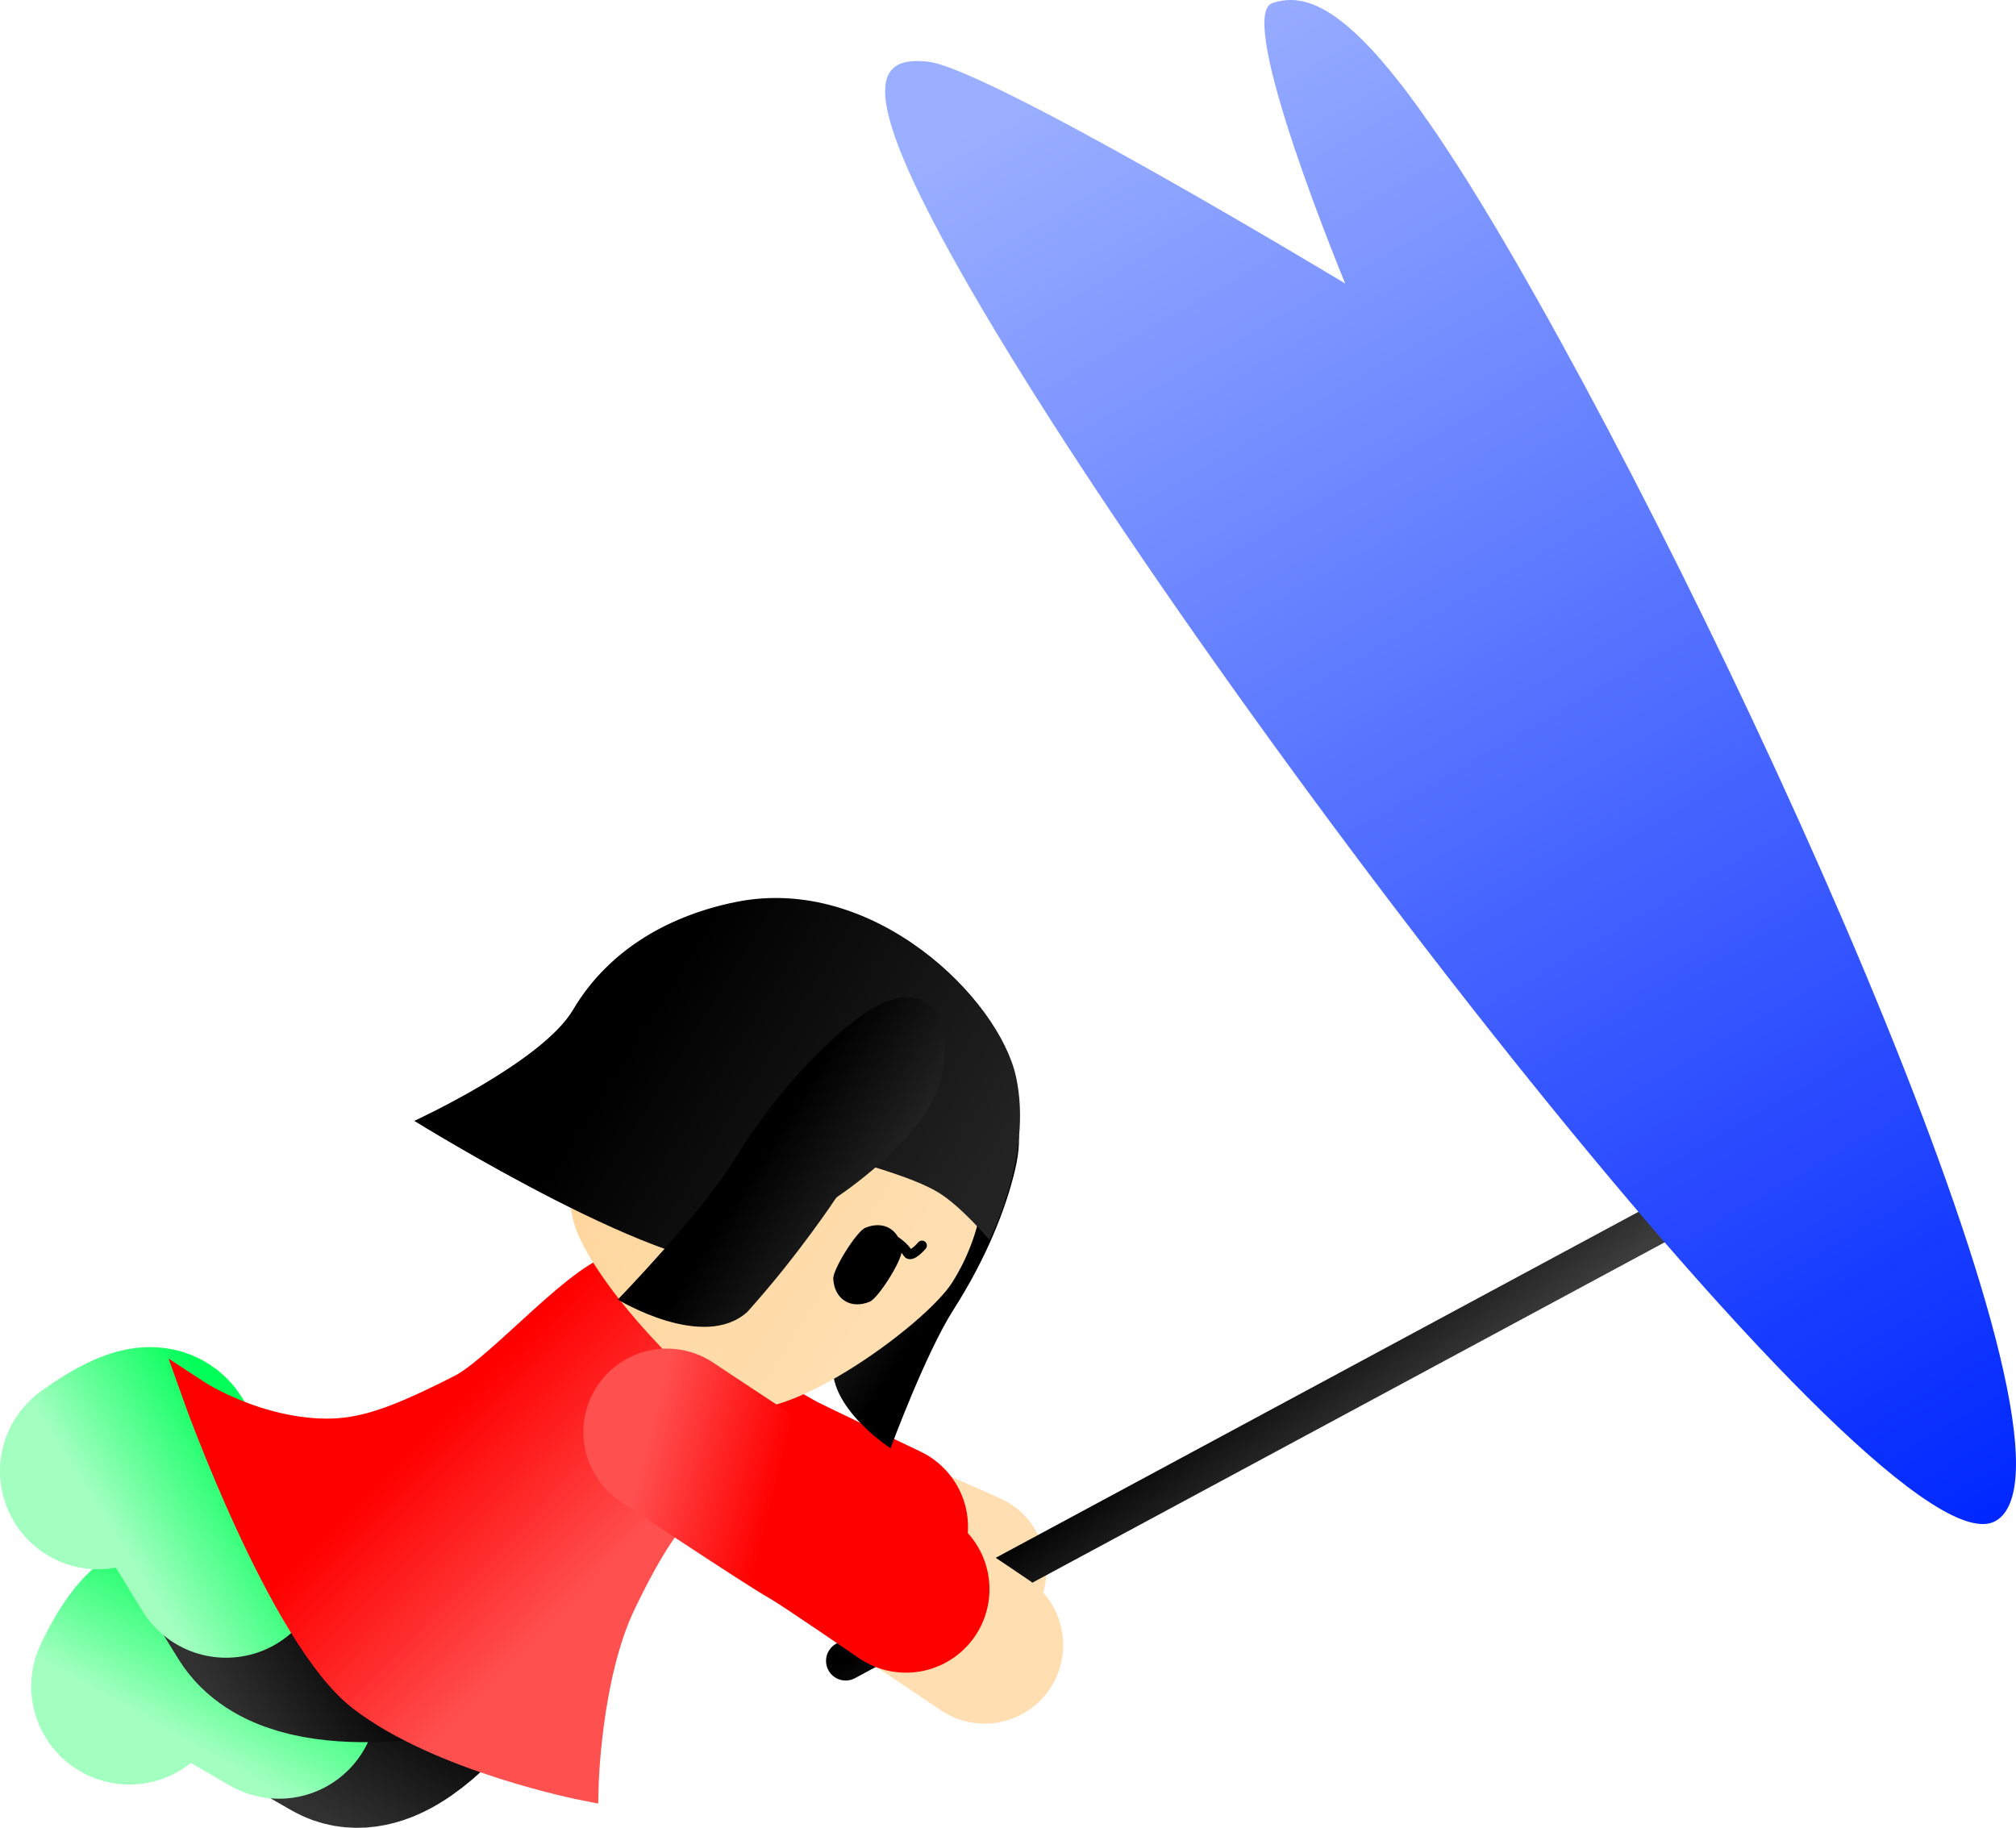 <svg version="1.1" xmlns="http://www.w3.org/2000/svg" xmlns:xlink="http://www.w3.org/1999/xlink" width="102.629" height="93.056" viewBox="0,0,102.629,93.056"><defs><linearGradient x1="231.231" y1="191.416" x2="227.22" y2="198.543" gradientUnits="userSpaceOnUse" id="color-1"><stop offset="0" stop-color="#000000"/><stop offset="1" stop-color="#313131"/></linearGradient><linearGradient x1="231.146" y1="191.583" x2="227.134" y2="198.71" gradientUnits="userSpaceOnUse" id="color-2"><stop offset="0" stop-color="#00ff57"/><stop offset="1" stop-color="#a2ffc0"/></linearGradient><linearGradient x1="242.777" y1="178.227" x2="249.62" y2="179.75" gradientUnits="userSpaceOnUse" id="color-3"><stop offset="0" stop-color="#ff5050"/><stop offset="1" stop-color="#ff0000"/></linearGradient><linearGradient x1="228.566" y1="186.772" x2="221.649" y2="191.136" gradientUnits="userSpaceOnUse" id="color-4"><stop offset="0" stop-color="#000000"/><stop offset="1" stop-color="#313131"/></linearGradient><linearGradient x1="228.576" y1="186.774" x2="221.659" y2="191.138" gradientUnits="userSpaceOnUse" id="color-5"><stop offset="0" stop-color="#00ff57"/><stop offset="1" stop-color="#a2ffc0"/></linearGradient><linearGradient x1="238.5" y1="175.027" x2="246.626" y2="183.099" gradientUnits="userSpaceOnUse" id="color-6"><stop offset="0" stop-color="#ff0000"/><stop offset="1" stop-color="#ff5050"/></linearGradient><linearGradient x1="238.5" y1="175.027" x2="246.626" y2="183.099" gradientUnits="userSpaceOnUse" id="color-7"><stop offset="0" stop-color="#ff0000"/><stop offset="1" stop-color="#ff5050"/></linearGradient><linearGradient x1="259.98" y1="172.618" x2="255.59" y2="169.864" gradientUnits="userSpaceOnUse" id="color-8"><stop offset="0" stop-color="#000000"/><stop offset="1" stop-color="#232323"/></linearGradient><linearGradient x1="260.511" y1="172.951" x2="255.06" y2="169.532" gradientUnits="userSpaceOnUse" id="color-9"><stop offset="0" stop-color="#000000"/><stop offset="1" stop-color="#313131"/></linearGradient><linearGradient x1="241.955" y1="161.665" x2="259.905" y2="172.923" gradientUnits="userSpaceOnUse" id="color-10"><stop offset="0" stop-color="#ffd59a"/><stop offset="1" stop-color="#ffdfb2"/></linearGradient><linearGradient x1="242.445" y1="160.885" x2="260.395" y2="172.143" gradientUnits="userSpaceOnUse" id="color-11"><stop offset="0" stop-color="#ffd499"/><stop offset="1" stop-color="#ffd599"/></linearGradient><linearGradient x1="244.226" y1="159.482" x2="260.558" y2="169.725" gradientUnits="userSpaceOnUse" id="color-12"><stop offset="0" stop-color="#000000"/><stop offset="1" stop-color="#232323"/></linearGradient><linearGradient x1="242.253" y1="158.245" x2="262.531" y2="170.963" gradientUnits="userSpaceOnUse" id="color-13"><stop offset="0" stop-color="#000000"/><stop offset="1" stop-color="#313131"/></linearGradient><linearGradient x1="250.488" y1="166.007" x2="255.76" y2="169.313" gradientUnits="userSpaceOnUse" id="color-14"><stop offset="0" stop-color="#000000"/><stop offset="1" stop-color="#232323"/></linearGradient><linearGradient x1="249.851" y1="165.607" x2="256.397" y2="169.713" gradientUnits="userSpaceOnUse" id="color-15"><stop offset="0" stop-color="#000000"/><stop offset="1" stop-color="#313131"/></linearGradient><linearGradient x1="274.919" y1="176.66" x2="279.173" y2="182.409" gradientUnits="userSpaceOnUse" id="color-16"><stop offset="0" stop-color="#000000"/><stop offset="1" stop-color="#3c3c3c"/></linearGradient><linearGradient x1="269.734" y1="108.585" x2="313.509" y2="184.296" gradientUnits="userSpaceOnUse" id="color-17"><stop offset="0" stop-color="#9aafff"/><stop offset="1" stop-color="#0027ff"/></linearGradient><linearGradient x1="244.697" y1="180.582" x2="251.489" y2="182.319" gradientUnits="userSpaceOnUse" id="color-18"><stop offset="0" stop-color="#ff5050"/><stop offset="1" stop-color="#ff0000"/></linearGradient></defs><g transform="translate(-211.909,-106.868)"><g data-paper-data="{&quot;isPaintingLayer&quot;:true}" fill-rule="nonzero" stroke-linejoin="miter" stroke-miterlimit="10" stroke-dasharray="" stroke-dashoffset="0" style="mix-blend-mode: normal"><g fill="none" stroke-linecap="round"><path d="M237.572,187.887c0,0 -5.166,8.919 -8.469,7.022c-2.32,-1.333 -6.26,-3.597 -8.341,-4.793c-0.844,-0.485 -2.179,2.435 -2.179,2.435" stroke="url(#color-1)" stroke-width="9.5"/><path d="M218.498,192.718c0,0 1.334,-2.92 2.179,-2.435c2.081,1.196 3.116,1.825 5.436,3.158" stroke="url(#color-2)" stroke-width="10"/></g><g fill="none" stroke-linecap="round"><path d="M261.182,186.796c0,0 -7.204,-3.157 -9.107,-4.211c-2.258,-1.25 -8.088,-5.245 -8.088,-5.245" stroke="#ffdfb2" stroke-width="8"/><path d="M256.938,184.604c0,0 -4.883,-2.328 -5.436,-2.62c-1.318,-0.695 -7.59,-4.599 -7.59,-4.599" stroke="url(#color-3)" stroke-width="8.5"/></g><path d="M234.831,190.362c0,0 -7.794,1.711 -9.798,-1.528c-1.407,-2.276 -3.798,-6.14 -5.06,-8.181c-0.512,-0.828 -3.074,1.106 -3.074,1.106" fill="none" stroke="url(#color-4)" stroke-width="9.5" stroke-linecap="round"/><path d="M216.909,181.761c0,0 2.562,-1.935 3.074,-1.106c1.262,2.041 2.029,3.332 3.436,5.608" fill="none" stroke="url(#color-5)" stroke-width="10" stroke-linecap="round"/><path d="M235.34,177.591c2.076,-1.048 6.409,-6.213 8.271,-6.213c1.397,-0 7.108,4.134 6.193,7.668c-0.498,1.925 -2.529,3.737 -3.164,4.449c-0.635,0.711 -1.554,1.795 -3.086,4.988c-1.776,3.703 -1.904,9.321 -1.904,9.321c0,0 -7.331,-1.434 -11.349,-4.552c-4.017,-3.118 -8.391,-15.413 -8.391,-15.413c0,0 2.218,1.453 5.134,1.87c2.736,0.391 4.494,-0.201 8.295,-2.119z" fill="url(#color-6)" stroke="url(#color-7)" stroke-width="1.463" stroke-linecap="butt"/><g><path d="M257.243,180.6c0,0 -3.572,-2.31 -2.843,-4.747c1.249,-3.046 2.769,-5.581 2.769,-5.581c0,0 0.603,-4.5 2.575,-6.196c1.973,-1.695 4.841,-1.832 3.827,2.4c-0.473,1.972 -1.452,4.453 -3.131,7.082c-1.411,2.208 -3.197,7.042 -3.197,7.042z" data-paper-data="{&quot;index&quot;:null}" fill="url(#color-8)" stroke="url(#color-9)" stroke-width="0" stroke-linecap="butt"/><path d="M257.083,157.484c2.476,1.553 4.085,3.972 4.685,6.626c0.599,2.654 0.189,5.542 -1.373,8.033c-1.384,2.206 -9.027,7.756 -11.504,6.202c-2.477,-1.553 -7.22,-6.773 -7.819,-9.427c-0.599,-2.654 -0.189,-5.542 1.373,-8.034c1.562,-2.491 3.984,-4.118 6.634,-4.734c2.65,-0.616 5.528,-0.221 8.004,1.333z" fill="url(#color-10)" stroke="url(#color-11)" stroke-width="0" stroke-linecap="butt"/><g><path d="M258.844,170.278c0,0 -0.562,0.662 -0.73,0.375c-0.157,-0.268 -0.62,-0.672 -1.012,-0.796" data-paper-data="{&quot;index&quot;:null}" fill="none" stroke="#000000" stroke-width="0.5" stroke-linecap="round"/><path d="M257.812,170.538c0.028,0.481 -1.186,2.417 -1.631,2.601c-0.447,0.184 -0.903,0.185 -1.265,-0.042c-0.362,-0.227 -0.56,-0.638 -0.588,-1.121c-0.028,-0.481 1.186,-2.417 1.631,-2.601c0.447,-0.184 0.903,-0.185 1.265,0.042c0.362,0.227 0.56,0.638 0.588,1.121z" data-paper-data="{&quot;index&quot;:null}" fill="#000000" stroke="none" stroke-width="1.301" stroke-linecap="butt"/></g><path d="M232.997,163.932c0,0 6.5,-2.978 8.082,-5.652c1.882,-3.181 5.073,-4.849 8.323,-5.498c6.975,-1.394 13.371,4.911 14.235,8.928c0.864,4.017 -1.364,8.28 -1.364,8.28c0,0 -1.419,-1.698 -2.604,-2.419c-1.185,-0.721 -3.697,-1.413 -3.697,-1.413c0,0 -2.048,2.85 -5.856,4.999c-3.678,1.122 -17.119,-7.226 -17.119,-7.226z" fill="url(#color-12)" stroke="url(#color-13)" stroke-width="0" stroke-linecap="butt"/><path d="M243.36,173.029c0,0 4.249,-4.39 5.877,-7.035c1.937,-3.147 4.086,-5.468 5.954,-6.984c4.01,-3.253 5.375,-0.103 4.595,2.882c-0.78,2.985 -5.296,5.934 -5.296,5.934c0,0 -1.921,2.929 -4.534,5.829c-2.232,2.029 -6.597,-0.626 -6.597,-0.626z" fill="url(#color-14)" stroke="url(#color-15)" stroke-width="0" stroke-linecap="butt"/></g><g><path d="" data-paper-data="{&quot;index&quot;:null}" fill="none" stroke="#000000" stroke-width="0.5" stroke-linecap="round"/><path d="" data-paper-data="{&quot;index&quot;:null}" fill="#000000" stroke="none" stroke-width="1.301" stroke-linecap="butt"/></g><g><path d="M254.96,191.424l44.172,-23.78" fill="none" stroke="url(#color-16)" stroke-width="2" stroke-linecap="round"/><path d="M313.509,184.296c-5.52,3.192 -40.048,-41.709 -52.136,-62.616c-5.816,-10.058 -5.122,-12.005 -2.222,-11.672c3.128,0.359 21.241,11.296 21.241,11.296c0,0 -5.642,-13.604 -3.715,-14.276c2.434,-0.849 5.592,1.397 12.339,13.066c12.088,20.907 30.013,61.01 24.493,64.201z" fill="url(#color-17)" stroke="none" stroke-width="0" stroke-linecap="butt"/></g><g fill="none" stroke-linecap="round"><path d="M262.033,190.618c0,0 -6.311,-4.275 -8.18,-5.388c-2.217,-1.321 -7.919,-5.496 -7.919,-5.496" stroke="#ffdfb2" stroke-width="8"/><path d="M245.857,179.776c0,0 6.146,4.099 7.442,4.835c0.767,0.436 4.731,3.163 4.731,3.163" stroke="url(#color-18)" stroke-width="8.5"/></g></g></g></svg><!--rotationCenter:28.09125499999999:73.13244425398312-->